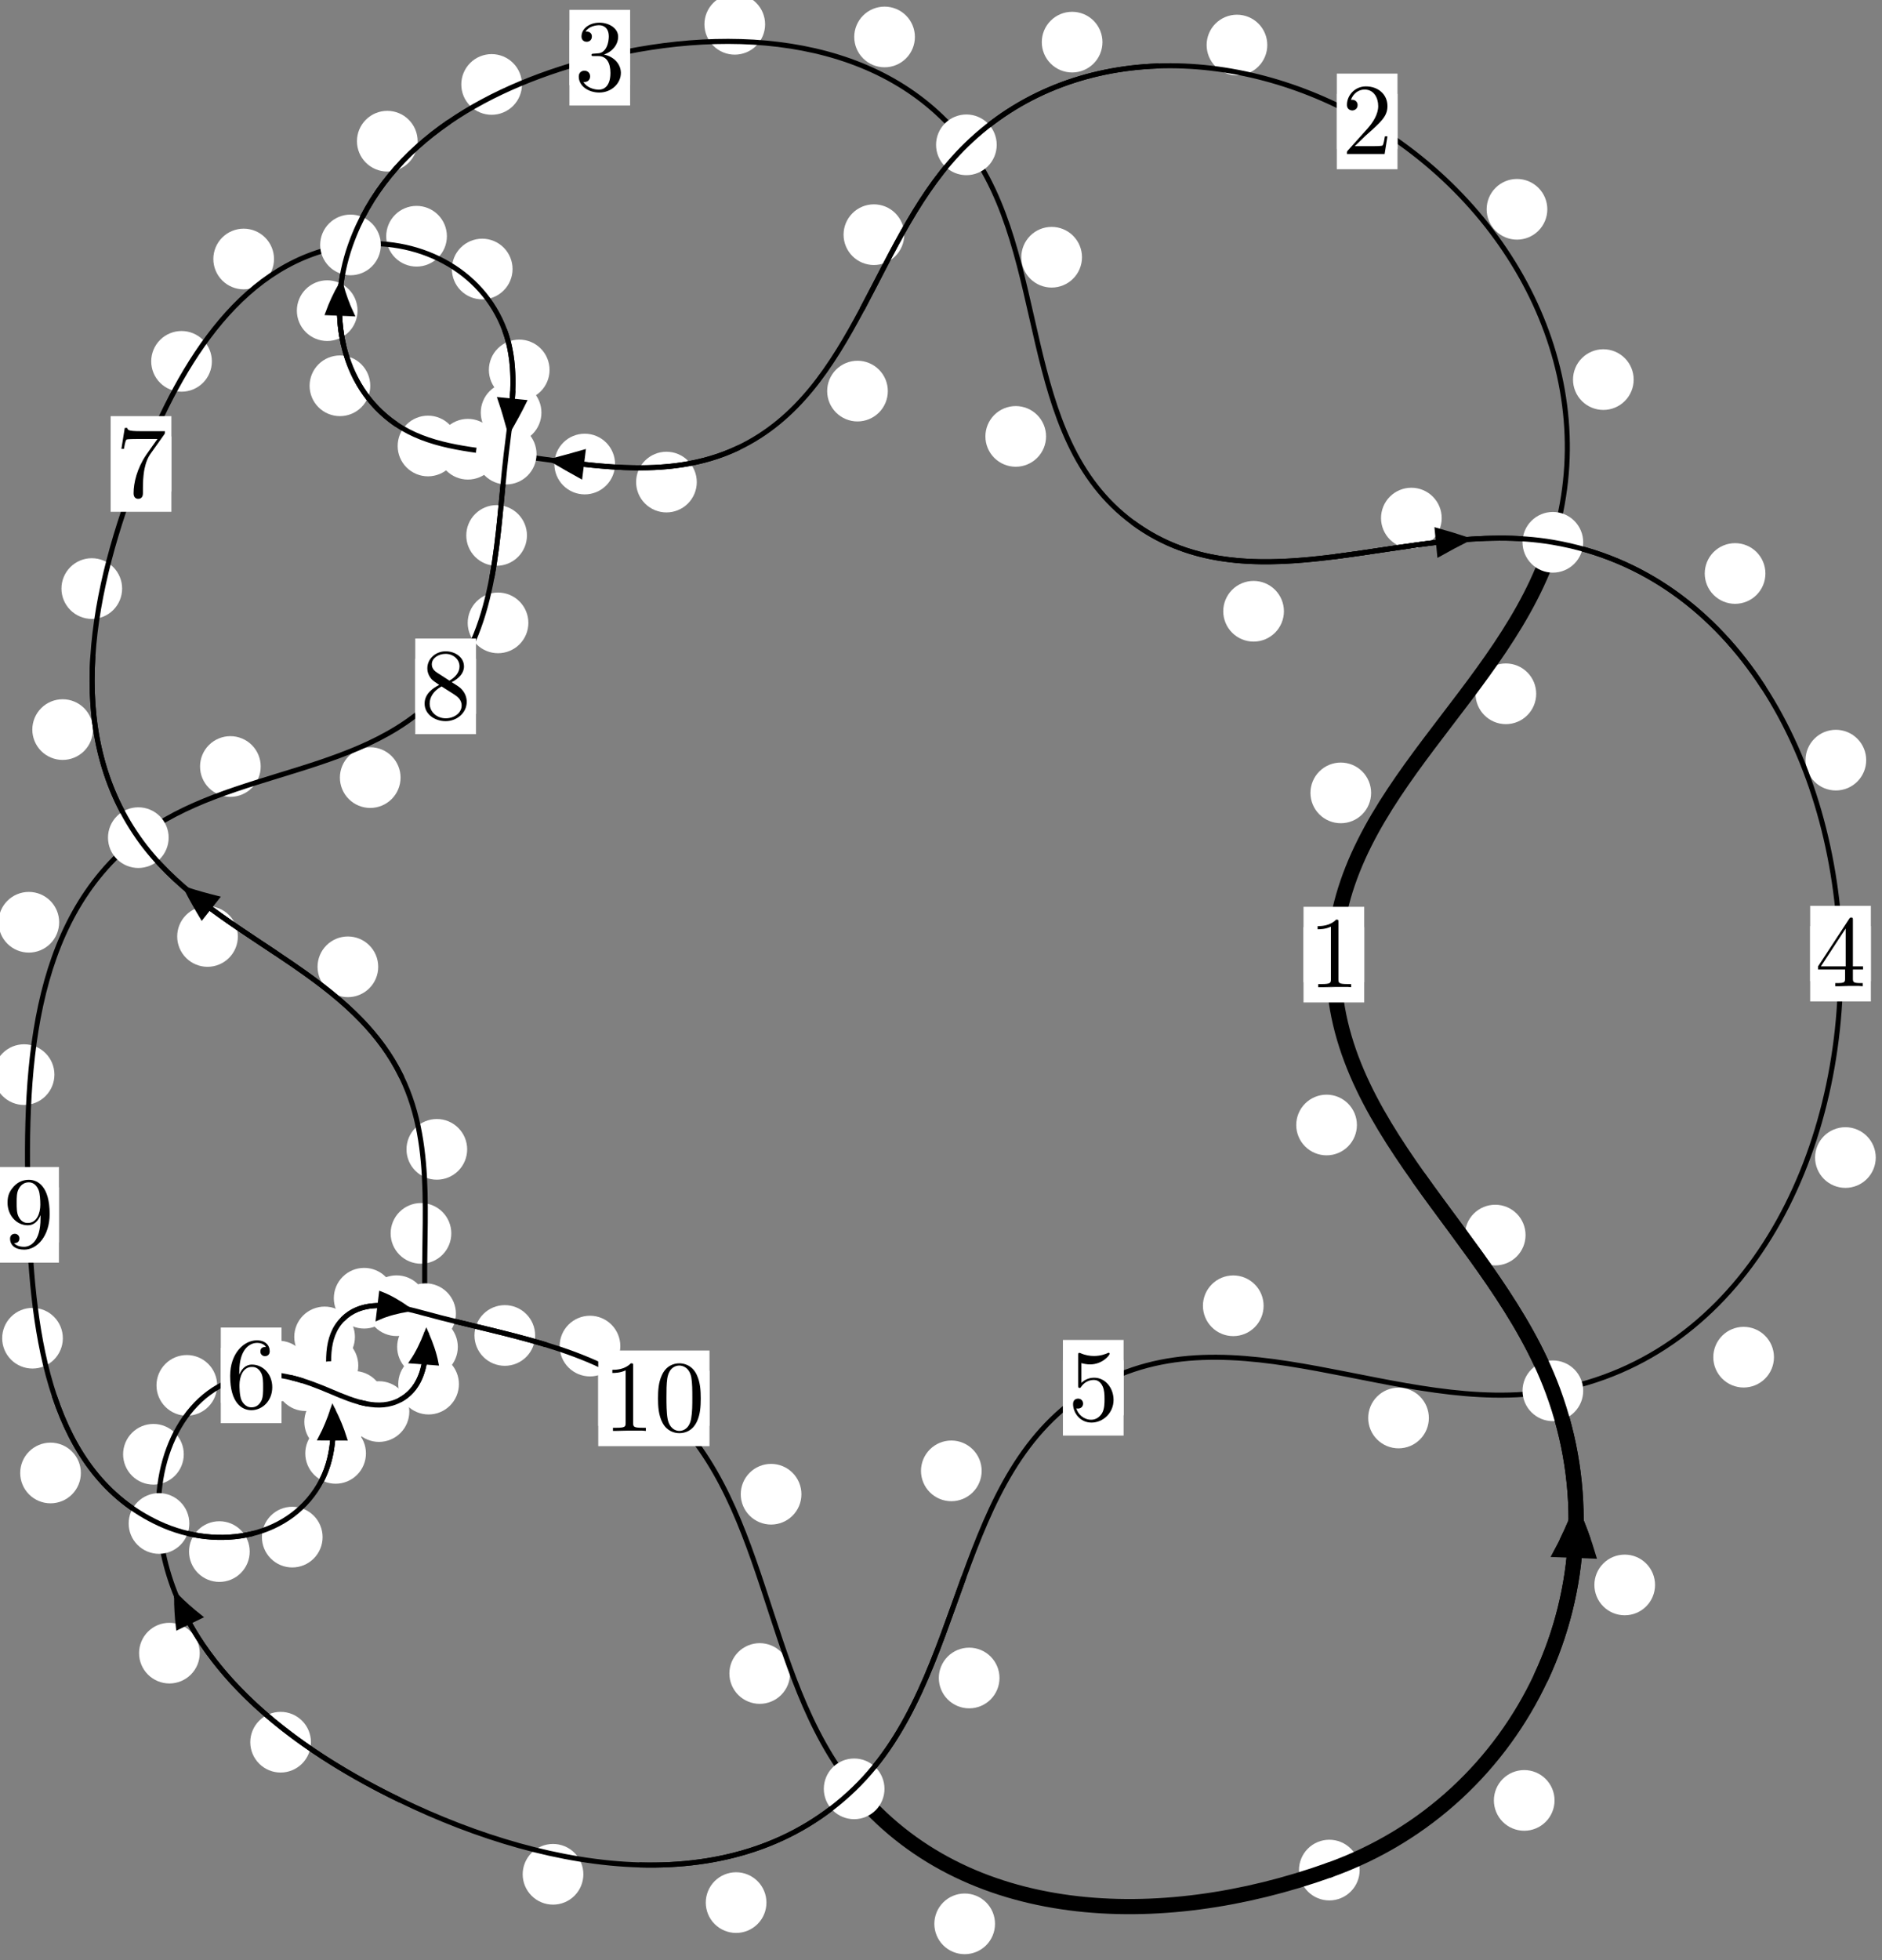 <?xml version="1.0"?>
<!-- Created by MetaPost 1.999 on 2021.07.06:0010 -->
<svg version="1.1" xmlns="http://www.w3.org/2000/svg" xmlns:xlink="http://www.w3.org/1999/xlink" width="185.429" height="193.09" viewBox="0 0 185.429 193.09">
<rect x="0" y="0" width="185.429" height="193.09" fill="#808080" stroke="none"/>
<!-- Original BoundingBox: -153.616608 -55.496094 31.812515 137.594025 -->
  <defs>
    <g transform="scale(0.01,0.01)" id="GLYPHcmr10_48">
      <path style="fill-rule: evenodd;" d="M460 -320C460 -400,455 -480,420 -554C374 -650,292 -666,250 -666C190 -666,117 -640,76 -547C44 -478,39 -400,39 -320C39 -245,43 -155,84 -79C127 2,200 22,249 22C303 22,379 1,423 -94C455 -163,460 -241,460 -320M249 -0C210 -0,151 -25,133 -121C122 -181,122 -273,122 -332C122 -396,122 -462,130 -516C149 -635,224 -644,249 -644C282 -644,348 -626,367 -527C377 -471,377 -395,377 -332C377 -257,377 -189,366 -125C351 -30,294 -0,249 -0"></path>
    </g>
    <g transform="scale(0.01,0.01)" id="GLYPHcmr10_49">
      <path style="fill-rule: evenodd;" d="M294 -640C294 -664,294 -666,271 -666C209 -602,121 -602,89 -602L89 -571C109 -571,168 -571,220 -597L220 -79C220 -43,217 -31,127 -31L95 -31L95 -0L257 -0L130 -3L217 -3L257 -3L297 -3L384 -3L419 -0L419 -31L387 -31C297 -31,294 -42,294 -79"></path>
    </g>
    <g transform="scale(0.01,0.01)" id="GLYPHcmr10_50">
      <path style="fill-rule: evenodd;" d="M127 -77L233 -180C389 -318,449 -372,449 -472C449 -586,359 -666,237 -666C124 -666,50 -574,50 -485C50 -429,100 -429,103 -429C120 -429,155 -441,155 -482C155 -508,137 -534,102 -534C94 -534,92 -534,89 -533C112 -598,166 -635,224 -635C315 -635,358 -554,358 -472C358 -392,308 -313,253 -251L61 -37C50 -26,50 -24,50 -0L421 -0L449 -174L424 -174C419 -144,412 -100,402 -85C395 -77,329 -77,307 -77"></path>
    </g>
    <g transform="scale(0.01,0.01)" id="GLYPHcmr10_51">
      <path style="fill-rule: evenodd;" d="M290 -352C372 -379,430 -449,430 -528C430 -610,342 -666,246 -666C145 -666,69 -606,69 -530C69 -497,91 -478,120 -478C151 -478,171 -500,171 -529C171 -579,124 -579,109 -579C140 -628,206 -641,242 -641C283 -641,338 -619,338 -529C338 -517,336 -459,310 -415C280 -367,246 -364,221 -363C213 -362,189 -360,182 -360C174 -359,167 -358,167 -348C167 -337,174 -337,191 -337L235 -337C317 -337,354 -269,354 -171C354 -35,285 -6,241 -6C198 -6,123 -23,88 -82C123 -77,154 -99,154 -137C154 -173,127 -193,98 -193C74 -193,42 -179,42 -135C42 -44,135 22,244 22C366 22,457 -69,457 -171C457 -253,394 -331,290 -352"></path>
    </g>
    <g transform="scale(0.01,0.01)" id="GLYPHcmr10_52">
      <path style="fill-rule: evenodd;" d="M294 -165L294 -78C294 -42,292 -31,218 -31L197 -31L197 -0L332 -0L238 -3L290 -3L332 -3L374 -3L427 -3L468 -0L468 -31L447 -31C373 -31,371 -42,371 -78L371 -165L471 -165L471 -196L371 -196L371 -651C371 -671,371 -677,355 -677C346 -677,343 -677,335 -665L28 -196L28 -165M300 -196L56 -196L300 -569"></path>
    </g>
    <g transform="scale(0.01,0.01)" id="GLYPHcmr10_53">
      <path style="fill-rule: evenodd;" d="M449 -201C449 -320,367 -420,259 -420C211 -420,168 -404,132 -369L132 -564C152 -558,185 -551,217 -551C340 -551,410 -642,410 -655C410 -661,407 -666,400 -666C399 -666,397 -666,392 -663C372 -654,323 -634,256 -634C216 -634,170 -641,123 -662C115 -665,113 -665,111 -665C101 -665,101 -657,101 -641L101 -345C101 -327,101 -319,115 -319C122 -319,124 -322,128 -328C139 -344,176 -398,257 -398C309 -398,334 -352,342 -334C358 -297,360 -258,360 -208C360 -173,360 -113,336 -71C312 -32,275 -6,229 -6C156 -6,99 -59,82 -118C85 -117,88 -116,99 -116C132 -116,149 -141,149 -165C149 -189,132 -214,99 -214C85 -214,50 -207,50 -161C50 -75,119 22,231 22C347 22,449 -74,449 -201"></path>
    </g>
    <g transform="scale(0.01,0.01)" id="GLYPHcmr10_54">
      <path style="fill-rule: evenodd;" d="M132 -328L132 -352C132 -605,256 -641,307 -641C331 -641,373 -635,395 -601C380 -601,340 -601,340 -556C340 -525,364 -510,386 -510C402 -510,432 -519,432 -558C432 -618,388 -666,305 -666C177 -666,42 -537,42 -316C42 -49,158 22,251 22C362 22,457 -72,457 -204C457 -331,368 -427,257 -427C189 -427,152 -376,132 -328M251 -6C188 -6,158 -66,152 -81C134 -128,134 -208,134 -226C134 -304,166 -404,256 -404C272 -404,318 -404,349 -342C367 -305,367 -254,367 -205C367 -157,367 -107,350 -71C320 -11,274 -6,251 -6"></path>
    </g>
    <g transform="scale(0.01,0.01)" id="GLYPHcmr10_55">
      <path style="fill-rule: evenodd;" d="M476 -609C485 -621,485 -623,485 -644L242 -644C120 -644,118 -657,114 -676L89 -676L56 -470L81 -470C84 -486,93 -549,106 -561C113 -567,191 -567,204 -567L411 -567C400 -551,321 -442,299 -409C209 -274,176 -135,176 -33C176 -23,176 22,222 22C268 22,268 -23,268 -33L268 -84C268 -139,271 -194,279 -248C283 -271,297 -357,341 -419"></path>
    </g>
    <g transform="scale(0.01,0.01)" id="GLYPHcmr10_56">
      <path style="fill-rule: evenodd;" d="M163 -457C117 -487,113 -521,113 -538C113 -599,178 -641,249 -641C322 -641,386 -589,386 -517C386 -460,347 -412,287 -377M309 -362C381 -399,430 -451,430 -517C430 -609,341 -666,250 -666C150 -666,69 -592,69 -499C69 -481,71 -436,113 -389C124 -377,161 -352,186 -335C128 -306,42 -250,42 -151C42 -45,144 22,249 22C362 22,457 -61,457 -168C457 -204,446 -249,408 -291C389 -312,373 -322,309 -362M209 -320L332 -242C360 -223,407 -193,407 -132C407 -58,332 -6,250 -6C164 -6,92 -68,92 -151C92 -209,124 -273,209 -320"></path>
    </g>
    <g transform="scale(0.01,0.01)" id="GLYPHcmr10_57">
      <path style="fill-rule: evenodd;" d="M367 -318L367 -286C367 -52,263 -6,205 -6C188 -6,134 -8,107 -42C151 -42,159 -71,159 -88C159 -119,135 -134,113 -134C97 -134,67 -125,67 -86C67 -19,121 22,206 22C335 22,457 -114,457 -329C457 -598,342 -666,253 -666C198 -666,149 -648,106 -603C65 -558,42 -516,42 -441C42 -316,130 -218,242 -218C303 -218,344 -260,367 -318M243 -241C227 -241,181 -241,150 -304C132 -341,132 -391,132 -440C132 -494,132 -541,153 -578C180 -628,218 -641,253 -641C299 -641,332 -607,349 -562C361 -530,365 -467,365 -421C365 -338,331 -241,243 -241"></path>
    </g>
  </defs>
  <path d="M153.166 177.349C153.166 176.556,152.851 175.796,152.291 175.235C151.73 174.675,150.97 174.36,150.178 174.36C149.385 174.36,148.625 174.675,148.064 175.235C147.504 175.796,147.189 176.556,147.189 177.349C147.189 178.141,147.504 178.901,148.064 179.462C148.625 180.022,149.385 180.337,150.178 180.337C150.97 180.337,151.73 180.022,152.291 179.462C152.851 178.901,153.166 178.141,153.166 177.349Z" style="fill: rgb(100%,100%,100%);stroke: none;"></path>
  <path d="M133.963 184.211C133.963 183.418,133.648 182.658,133.087 182.098C132.527 181.537,131.767 181.222,130.974 181.222C130.181 181.222,129.421 181.537,128.861 182.098C128.3 182.658,127.985 183.418,127.985 184.211C127.985 185.004,128.3 185.764,128.861 186.324C129.421 186.885,130.181 187.2,130.974 187.2C131.767 187.2,132.527 186.885,133.087 186.324C133.648 185.764,133.963 185.004,133.963 184.211Z" style="fill: rgb(100%,100%,100%);stroke: none;"></path>
  <path d="M150.31 121.66C150.31 120.868,149.996 120.108,149.435 119.547C148.875 118.987,148.114 118.672,147.322 118.672C146.529 118.672,145.769 118.987,145.208 119.547C144.648 120.108,144.333 120.868,144.333 121.66C144.333 122.453,144.648 123.213,145.208 123.774C145.769 124.334,146.529 124.649,147.322 124.649C148.114 124.649,148.875 124.334,149.435 123.774C149.996 123.213,150.31 122.453,150.31 121.66Z" style="fill: rgb(100%,100%,100%);stroke: none;"></path>
  <path d="M163.068 156.125C163.068 155.332,162.753 154.572,162.193 154.011C161.632 153.451,160.872 153.136,160.079 153.136C159.287 153.136,158.527 153.451,157.966 154.011C157.406 154.572,157.091 155.332,157.091 156.125C157.091 156.917,157.406 157.677,157.966 158.238C158.527 158.798,159.287 159.113,160.079 159.113C160.872 159.113,161.632 158.798,162.193 158.238C162.753 157.677,163.068 156.917,163.068 156.125Z" style="fill: rgb(100%,100%,100%);stroke: none;"></path>
  <path d="M135.093 78.104C135.093 77.311,134.778 76.551,134.218 75.99C133.657 75.43,132.897 75.115,132.104 75.115C131.312 75.115,130.552 75.43,129.991 75.99C129.431 76.551,129.116 77.311,129.116 78.104C129.116 78.896,129.431 79.657,129.991 80.217C130.552 80.778,131.312 81.092,132.104 81.092C132.897 81.092,133.657 80.778,134.218 80.217C134.778 79.657,135.093 78.896,135.093 78.104Z" style="fill: rgb(100%,100%,100%);stroke: none;"></path>
  <path d="M133.693 110.818C133.693 110.025,133.378 109.265,132.817 108.704C132.257 108.144,131.496 107.829,130.704 107.829C129.911 107.829,129.151 108.144,128.59 108.704C128.03 109.265,127.715 110.025,127.715 110.818C127.715 111.61,128.03 112.371,128.59 112.931C129.151 113.492,129.911 113.806,130.704 113.806C131.496 113.806,132.257 113.492,132.817 112.931C133.378 112.371,133.693 111.61,133.693 110.818Z" style="fill: rgb(100%,100%,100%);stroke: none;"></path>
  <path d="M160.962 37.392C160.962 36.599,160.648 35.839,160.087 35.279C159.527 34.718,158.766 34.403,157.974 34.403C157.181 34.403,156.421 34.718,155.86 35.279C155.3 35.839,154.985 36.599,154.985 37.392C154.985 38.185,155.3 38.945,155.86 39.505C156.421 40.066,157.181 40.381,157.974 40.381C158.766 40.381,159.527 40.066,160.087 39.505C160.648 38.945,160.962 38.185,160.962 37.392Z" style="fill: rgb(100%,100%,100%);stroke: none;"></path>
  <path d="M151.358 68.342C151.358 67.549,151.043 66.789,150.482 66.229C149.922 65.668,149.162 65.353,148.369 65.353C147.576 65.353,146.816 65.668,146.256 66.229C145.695 66.789,145.38 67.549,145.38 68.342C145.38 69.135,145.695 69.895,146.256 70.455C146.816 71.016,147.576 71.331,148.369 71.331C149.162 71.331,149.922 71.016,150.482 70.455C151.043 69.895,151.358 69.135,151.358 68.342Z" style="fill: rgb(100%,100%,100%);stroke: none;"></path>
  <path d="M124.863 4.436C124.863 3.644,124.549 2.883,123.988 2.323C123.428 1.763,122.667 1.448,121.875 1.448C121.082 1.448,120.322 1.763,119.761 2.323C119.201 2.883,118.886 3.644,118.886 4.436C118.886 5.229,119.201 5.989,119.761 6.55C120.322 7.11,121.082 7.425,121.875 7.425C122.667 7.425,123.428 7.11,123.988 6.55C124.549 5.989,124.863 5.229,124.863 4.436Z" style="fill: rgb(100%,100%,100%);stroke: none;"></path>
  <path d="M152.454 20.617C152.454 19.824,152.139 19.064,151.578 18.504C151.018 17.943,150.258 17.628,149.465 17.628C148.672 17.628,147.912 17.943,147.352 18.504C146.791 19.064,146.476 19.824,146.476 20.617C146.476 21.41,146.791 22.17,147.352 22.73C147.912 23.291,148.672 23.606,149.465 23.606C150.258 23.606,151.018 23.291,151.578 22.73C152.139 22.17,152.454 21.41,152.454 20.617Z" style="fill: rgb(100%,100%,100%);stroke: none;"></path>
  <path d="M89.092 23.117C89.092 22.324,88.777 21.564,88.216 21.004C87.656 20.443,86.896 20.128,86.103 20.128C85.31 20.128,84.55 20.443,83.99 21.004C83.429 21.564,83.114 22.324,83.114 23.117C83.114 23.91,83.429 24.67,83.99 25.23C84.55 25.791,85.31 26.106,86.103 26.106C86.896 26.106,87.656 25.791,88.216 25.23C88.777 24.67,89.092 23.91,89.092 23.117Z" style="fill: rgb(100%,100%,100%);stroke: none;"></path>
  <path d="M108.622 4.151C108.622 3.358,108.307 2.598,107.747 2.037C107.186 1.477,106.426 1.162,105.633 1.162C104.841 1.162,104.081 1.477,103.52 2.037C102.96 2.598,102.645 3.358,102.645 4.151C102.645 4.943,102.96 5.704,103.52 6.264C104.081 6.824,104.841 7.139,105.633 7.139C106.426 7.139,107.186 6.824,107.747 6.264C108.307 5.704,108.622 4.943,108.622 4.151Z" style="fill: rgb(100%,100%,100%);stroke: none;"></path>
  <path d="M68.652 47.487C68.652 46.694,68.337 45.934,67.777 45.374C67.216 44.813,66.456 44.498,65.663 44.498C64.871 44.498,64.111 44.813,63.55 45.374C62.99 45.934,62.675 46.694,62.675 47.487C62.675 48.28,62.99 49.04,63.55 49.6C64.111 50.161,64.871 50.476,65.663 50.476C66.456 50.476,67.216 50.161,67.777 49.6C68.337 49.04,68.652 48.28,68.652 47.487Z" style="fill: rgb(100%,100%,100%);stroke: none;"></path>
  <path d="M87.476 38.525C87.476 37.733,87.161 36.972,86.601 36.412C86.04 35.851,85.28 35.536,84.487 35.536C83.695 35.536,82.935 35.851,82.374 36.412C81.814 36.972,81.499 37.733,81.499 38.525C81.499 39.318,81.814 40.078,82.374 40.639C82.935 41.199,83.695 41.514,84.487 41.514C85.28 41.514,86.04 41.199,86.601 40.639C87.161 40.078,87.476 39.318,87.476 38.525Z" style="fill: rgb(100%,100%,100%);stroke: none;"></path>
  <path d="M49.087 44.251C49.087 43.458,48.772 42.698,48.212 42.138C47.651 41.577,46.891 41.262,46.098 41.262C45.306 41.262,44.546 41.577,43.985 42.138C43.425 42.698,43.11 43.458,43.11 44.251C43.11 45.044,43.425 45.804,43.985 46.364C44.546 46.925,45.306 47.24,46.098 47.24C46.891 47.24,47.651 46.925,48.212 46.364C48.772 45.804,49.087 45.044,49.087 44.251Z" style="fill: rgb(100%,100%,100%);stroke: none;"></path>
  <path d="M60.599 45.711C60.599 44.918,60.284 44.158,59.724 43.598C59.163 43.037,58.403 42.722,57.61 42.722C56.818 42.722,56.058 43.037,55.497 43.598C54.937 44.158,54.622 44.918,54.622 45.711C54.622 46.504,54.937 47.264,55.497 47.824C56.058 48.385,56.818 48.7,57.61 48.7C58.403 48.7,59.163 48.385,59.724 47.824C60.284 47.264,60.599 46.504,60.599 45.711Z" style="fill: rgb(100%,100%,100%);stroke: none;"></path>
  <path d="M36.481 38.003C36.481 37.21,36.166 36.45,35.606 35.889C35.046 35.329,34.285 35.014,33.493 35.014C32.7 35.014,31.94 35.329,31.379 35.889C30.819 36.45,30.504 37.21,30.504 38.003C30.504 38.795,30.819 39.555,31.379 40.116C31.94 40.676,32.7 40.991,33.493 40.991C34.285 40.991,35.046 40.676,35.606 40.116C36.166 39.555,36.481 38.795,36.481 38.003Z" style="fill: rgb(100%,100%,100%);stroke: none;"></path>
  <path d="M45.158 43.932C45.158 43.14,44.843 42.379,44.283 41.819C43.722 41.258,42.962 40.944,42.169 40.944C41.377 40.944,40.616 41.258,40.056 41.819C39.495 42.379,39.181 43.14,39.181 43.932C39.181 44.725,39.495 45.485,40.056 46.046C40.616 46.606,41.377 46.921,42.169 46.921C42.962 46.921,43.722 46.606,44.283 46.046C44.843 45.485,45.158 44.725,45.158 43.932Z" style="fill: rgb(100%,100%,100%);stroke: none;"></path>
  <path d="M41.148 13.908C41.148 13.115,40.833 12.355,40.272 11.795C39.712 11.234,38.952 10.919,38.159 10.919C37.366 10.919,36.606 11.234,36.046 11.795C35.485 12.355,35.17 13.115,35.17 13.908C35.17 14.701,35.485 15.461,36.046 16.021C36.606 16.582,37.366 16.897,38.159 16.897C38.952 16.897,39.712 16.582,40.272 16.021C40.833 15.461,41.148 14.701,41.148 13.908Z" style="fill: rgb(100%,100%,100%);stroke: none;"></path>
  <path d="M35.227 30.6C35.227 29.808,34.912 29.047,34.351 28.487C33.791 27.926,33.03 27.611,32.238 27.611C31.445 27.611,30.685 27.926,30.124 28.487C29.564 29.047,29.249 29.808,29.249 30.6C29.249 31.393,29.564 32.153,30.124 32.714C30.685 33.274,31.445 33.589,32.238 33.589C33.03 33.589,33.791 33.274,34.351 32.714C34.912 32.153,35.227 31.393,35.227 30.6Z" style="fill: rgb(100%,100%,100%);stroke: none;"></path>
  <path d="M75.384 2.395C75.384 1.602,75.069 0.842,74.508 0.281C73.948 -0.279,73.188 -0.594,72.395 -0.594C71.602 -0.594,70.842 -0.279,70.282 0.281C69.721 0.842,69.406 1.602,69.406 2.395C69.406 3.187,69.721 3.948,70.282 4.508C70.842 5.069,71.602 5.383,72.395 5.383C73.188 5.383,73.948 5.069,74.508 4.508C75.069 3.948,75.384 3.187,75.384 2.395Z" style="fill: rgb(100%,100%,100%);stroke: none;"></path>
  <path d="M51.428 8.319C51.428 7.526,51.113 6.766,50.552 6.205C49.992 5.645,49.232 5.33,48.439 5.33C47.646 5.33,46.886 5.645,46.326 6.205C45.765 6.766,45.45 7.526,45.45 8.319C45.45 9.111,45.765 9.872,46.326 10.432C46.886 10.992,47.646 11.307,48.439 11.307C49.232 11.307,49.992 10.992,50.552 10.432C51.113 9.872,51.428 9.111,51.428 8.319Z" style="fill: rgb(100%,100%,100%);stroke: none;"></path>
  <path d="M106.606 25.339C106.606 24.546,106.291 23.786,105.73 23.225C105.17 22.665,104.409 22.35,103.617 22.35C102.824 22.35,102.064 22.665,101.503 23.225C100.943 23.786,100.628 24.546,100.628 25.339C100.628 26.131,100.943 26.891,101.503 27.452C102.064 28.012,102.824 28.327,103.617 28.327C104.409 28.327,105.17 28.012,105.73 27.452C106.291 26.891,106.606 26.131,106.606 25.339Z" style="fill: rgb(100%,100%,100%);stroke: none;"></path>
  <path d="M90.143 3.641C90.143 2.848,89.828 2.088,89.268 1.527C88.707 0.967,87.947 0.652,87.154 0.652C86.362 0.652,85.602 0.967,85.041 1.527C84.481 2.088,84.166 2.848,84.166 3.641C84.166 4.433,84.481 5.193,85.041 5.754C85.602 6.314,86.362 6.629,87.154 6.629C87.947 6.629,88.707 6.314,89.268 5.754C89.828 5.193,90.143 4.433,90.143 3.641Z" style="fill: rgb(100%,100%,100%);stroke: none;"></path>
  <path d="M126.502 60.212C126.502 59.419,126.187 58.659,125.626 58.099C125.066 57.538,124.306 57.223,123.513 57.223C122.72 57.223,121.96 57.538,121.4 58.099C120.839 58.659,120.524 59.419,120.524 60.212C120.524 61.005,120.839 61.765,121.4 62.325C121.96 62.886,122.72 63.201,123.513 63.201C124.306 63.201,125.066 62.886,125.626 62.325C126.187 61.765,126.502 61.005,126.502 60.212Z" style="fill: rgb(100%,100%,100%);stroke: none;"></path>
  <path d="M103.066 42.989C103.066 42.196,102.751 41.436,102.191 40.875C101.63 40.315,100.87 40,100.077 40C99.285 40,98.524 40.315,97.964 40.875C97.404 41.436,97.089 42.196,97.089 42.989C97.089 43.781,97.404 44.541,97.964 45.102C98.524 45.662,99.285 45.977,100.077 45.977C100.87 45.977,101.63 45.662,102.191 45.102C102.751 44.541,103.066 43.781,103.066 42.989Z" style="fill: rgb(100%,100%,100%);stroke: none;"></path>
  <path d="M173.942 56.492C173.942 55.699,173.627 54.939,173.066 54.378C172.506 53.818,171.745 53.503,170.953 53.503C170.16 53.503,169.4 53.818,168.839 54.378C168.279 54.939,167.964 55.699,167.964 56.492C167.964 57.284,168.279 58.044,168.839 58.605C169.4 59.165,170.16 59.48,170.953 59.48C171.745 59.48,172.506 59.165,173.066 58.605C173.627 58.044,173.942 57.284,173.942 56.492Z" style="fill: rgb(100%,100%,100%);stroke: none;"></path>
  <path d="M142.047 51.033C142.047 50.24,141.732 49.48,141.171 48.919C140.611 48.359,139.85 48.044,139.058 48.044C138.265 48.044,137.505 48.359,136.944 48.919C136.384 49.48,136.069 50.24,136.069 51.033C136.069 51.825,136.384 52.586,136.944 53.146C137.505 53.707,138.265 54.021,139.058 54.021C139.85 54.021,140.611 53.707,141.171 53.146C141.732 52.586,142.047 51.825,142.047 51.033Z" style="fill: rgb(100%,100%,100%);stroke: none;"></path>
  <path d="M184.813 114.024C184.813 113.231,184.498 112.471,183.937 111.91C183.377 111.35,182.616 111.035,181.824 111.035C181.031 111.035,180.271 111.35,179.71 111.91C179.15 112.471,178.835 113.231,178.835 114.024C178.835 114.816,179.15 115.576,179.71 116.137C180.271 116.697,181.031 117.012,181.824 117.012C182.616 117.012,183.377 116.697,183.937 116.137C184.498 115.576,184.813 114.816,184.813 114.024Z" style="fill: rgb(100%,100%,100%);stroke: none;"></path>
  <path d="M183.872 74.876C183.872 74.084,183.557 73.324,182.997 72.763C182.436 72.203,181.676 71.888,180.884 71.888C180.091 71.888,179.331 72.203,178.77 72.763C178.21 73.324,177.895 74.084,177.895 74.876C177.895 75.669,178.21 76.429,178.77 76.99C179.331 77.55,180.091 77.865,180.884 77.865C181.676 77.865,182.436 77.55,182.997 76.99C183.557 76.429,183.872 75.669,183.872 74.876Z" style="fill: rgb(100%,100%,100%);stroke: none;"></path>
  <path d="M140.783 139.679C140.783 138.886,140.468 138.126,139.907 137.566C139.347 137.005,138.587 136.69,137.794 136.69C137.001 136.69,136.241 137.005,135.681 137.566C135.12 138.126,134.805 138.886,134.805 139.679C134.805 140.472,135.12 141.232,135.681 141.792C136.241 142.353,137.001 142.668,137.794 142.668C138.587 142.668,139.347 142.353,139.907 141.792C140.468 141.232,140.783 140.472,140.783 139.679Z" style="fill: rgb(100%,100%,100%);stroke: none;"></path>
  <path d="M174.785 133.689C174.785 132.896,174.47 132.136,173.909 131.575C173.349 131.015,172.589 130.7,171.796 130.7C171.003 130.7,170.243 131.015,169.683 131.575C169.122 132.136,168.807 132.896,168.807 133.689C168.807 134.481,169.122 135.242,169.683 135.802C170.243 136.362,171.003 136.677,171.796 136.677C172.589 136.677,173.349 136.362,173.909 135.802C174.47 135.242,174.785 134.481,174.785 133.689Z" style="fill: rgb(100%,100%,100%);stroke: none;"></path>
  <path d="M96.721 144.887C96.721 144.094,96.406 143.334,95.845 142.774C95.285 142.213,94.525 141.898,93.732 141.898C92.939 141.898,92.179 142.213,91.619 142.774C91.058 143.334,90.743 144.094,90.743 144.887C90.743 145.68,91.058 146.44,91.619 147C92.179 147.561,92.939 147.876,93.732 147.876C94.525 147.876,95.285 147.561,95.845 147C96.406 146.44,96.721 145.68,96.721 144.887Z" style="fill: rgb(100%,100%,100%);stroke: none;"></path>
  <path d="M124.5 128.625C124.5 127.832,124.185 127.072,123.624 126.512C123.064 125.951,122.304 125.636,121.511 125.636C120.718 125.636,119.958 125.951,119.398 126.512C118.837 127.072,118.522 127.832,118.522 128.625C118.522 129.418,118.837 130.178,119.398 130.738C119.958 131.299,120.718 131.614,121.511 131.614C122.304 131.614,123.064 131.299,123.624 130.738C124.185 130.178,124.5 129.418,124.5 128.625Z" style="fill: rgb(100%,100%,100%);stroke: none;"></path>
  <path d="M75.516 187.414C75.516 186.622,75.201 185.862,74.64 185.301C74.08 184.741,73.319 184.426,72.527 184.426C71.734 184.426,70.974 184.741,70.413 185.301C69.853 185.862,69.538 186.622,69.538 187.414C69.538 188.207,69.853 188.967,70.413 189.528C70.974 190.088,71.734 190.403,72.527 190.403C73.319 190.403,74.08 190.088,74.64 189.528C75.201 188.967,75.516 188.207,75.516 187.414Z" style="fill: rgb(100%,100%,100%);stroke: none;"></path>
  <path d="M98.478 165.29C98.478 164.498,98.163 163.738,97.603 163.177C97.042 162.617,96.282 162.302,95.49 162.302C94.697 162.302,93.937 162.617,93.376 163.177C92.816 163.738,92.501 164.498,92.501 165.29C92.501 166.083,92.816 166.843,93.376 167.404C93.937 167.964,94.697 168.279,95.49 168.279C96.282 168.279,97.042 167.964,97.603 167.404C98.163 166.843,98.478 166.083,98.478 165.29Z" style="fill: rgb(100%,100%,100%);stroke: none;"></path>
  <path d="M30.637 171.614C30.637 170.821,30.322 170.061,29.761 169.501C29.201 168.94,28.441 168.625,27.648 168.625C26.855 168.625,26.095 168.94,25.535 169.501C24.974 170.061,24.659 170.821,24.659 171.614C24.659 172.407,24.974 173.167,25.535 173.727C26.095 174.288,26.855 174.603,27.648 174.603C28.441 174.603,29.201 174.288,29.761 173.727C30.322 173.167,30.637 172.407,30.637 171.614Z" style="fill: rgb(100%,100%,100%);stroke: none;"></path>
  <path d="M57.477 184.626C57.477 183.833,57.162 183.073,56.602 182.513C56.041 181.952,55.281 181.637,54.488 181.637C53.696 181.637,52.935 181.952,52.375 182.513C51.814 183.073,51.499 183.833,51.499 184.626C51.499 185.419,51.814 186.179,52.375 186.739C52.935 187.3,53.696 187.615,54.488 187.615C55.281 187.615,56.041 187.3,56.602 186.739C57.162 186.179,57.477 185.419,57.477 184.626Z" style="fill: rgb(100%,100%,100%);stroke: none;"></path>
  <path d="M18.107 143.253C18.107 142.461,17.792 141.7,17.231 141.14C16.671 140.579,15.911 140.265,15.118 140.265C14.325 140.265,13.565 140.579,13.005 141.14C12.444 141.7,12.129 142.461,12.129 143.253C12.129 144.046,12.444 144.806,13.005 145.367C13.565 145.927,14.325 146.242,15.118 146.242C15.911 146.242,16.671 145.927,17.231 145.367C17.792 144.806,18.107 144.046,18.107 143.253Z" style="fill: rgb(100%,100%,100%);stroke: none;"></path>
  <path d="M19.68 162.841C19.68 162.048,19.365 161.288,18.804 160.727C18.244 160.167,17.484 159.852,16.691 159.852C15.898 159.852,15.138 160.167,14.578 160.727C14.017 161.288,13.702 162.048,13.702 162.841C13.702 163.633,14.017 164.394,14.578 164.954C15.138 165.514,15.898 165.829,16.691 165.829C17.484 165.829,18.244 165.514,18.804 164.954C19.365 164.394,19.68 163.633,19.68 162.841Z" style="fill: rgb(100%,100%,100%);stroke: none;"></path>
  <path d="M30.438 135.058C30.438 134.265,30.123 133.505,29.563 132.944C29.002 132.384,28.242 132.069,27.449 132.069C26.657 132.069,25.897 132.384,25.336 132.944C24.776 133.505,24.461 134.265,24.461 135.058C24.461 135.85,24.776 136.61,25.336 137.171C25.897 137.731,26.657 138.046,27.449 138.046C28.242 138.046,29.002 137.731,29.563 137.171C30.123 136.61,30.438 135.85,30.438 135.058Z" style="fill: rgb(100%,100%,100%);stroke: none;"></path>
  <path d="M21.395 136.465C21.395 135.673,21.08 134.913,20.52 134.352C19.96 133.792,19.199 133.477,18.407 133.477C17.614 133.477,16.854 133.792,16.293 134.352C15.733 134.913,15.418 135.673,15.418 136.465C15.418 137.258,15.733 138.018,16.293 138.579C16.854 139.139,17.614 139.454,18.407 139.454C19.199 139.454,19.96 139.139,20.52 138.579C21.08 138.018,21.395 137.258,21.395 136.465Z" style="fill: rgb(100%,100%,100%);stroke: none;"></path>
  <path d="M37.857 138.038C37.857 137.246,37.542 136.486,36.981 135.925C36.421 135.365,35.661 135.05,34.868 135.05C34.075 135.05,33.315 135.365,32.755 135.925C32.194 136.486,31.879 137.246,31.879 138.038C31.879 138.831,32.194 139.591,32.755 140.152C33.315 140.712,34.075 141.027,34.868 141.027C35.661 141.027,36.421 140.712,36.981 140.152C37.542 139.591,37.857 138.831,37.857 138.038Z" style="fill: rgb(100%,100%,100%);stroke: none;"></path>
  <path d="M33.094 136.003C33.094 135.21,32.779 134.45,32.219 133.89C31.658 133.329,30.898 133.014,30.105 133.014C29.313 133.014,28.552 133.329,27.992 133.89C27.431 134.45,27.117 135.21,27.117 136.003C27.117 136.796,27.431 137.556,27.992 138.116C28.552 138.677,29.313 138.992,30.105 138.992C30.898 138.992,31.658 138.677,32.219 138.116C32.779 137.556,33.094 136.796,33.094 136.003Z" style="fill: rgb(100%,100%,100%);stroke: none;"></path>
  <path d="M45.216 136.342C45.216 135.549,44.901 134.789,44.341 134.229C43.78 133.668,43.02 133.353,42.227 133.353C41.435 133.353,40.674 133.668,40.114 134.229C39.553 134.789,39.238 135.549,39.238 136.342C39.238 137.135,39.553 137.895,40.114 138.455C40.674 139.016,41.435 139.331,42.227 139.331C43.02 139.331,43.78 139.016,44.341 138.455C44.901 137.895,45.216 137.135,45.216 136.342Z" style="fill: rgb(100%,100%,100%);stroke: none;"></path>
  <path d="M40.329 139.045C40.329 138.252,40.014 137.492,39.453 136.931C38.893 136.371,38.132 136.056,37.34 136.056C36.547 136.056,35.787 136.371,35.226 136.931C34.666 137.492,34.351 138.252,34.351 139.045C34.351 139.837,34.666 140.597,35.226 141.158C35.787 141.718,36.547 142.033,37.34 142.033C38.132 142.033,38.893 141.718,39.453 141.158C40.014 140.597,40.329 139.837,40.329 139.045Z" style="fill: rgb(100%,100%,100%);stroke: none;"></path>
  <path d="M44.466 121.493C44.466 120.7,44.151 119.94,43.591 119.38C43.03 118.819,42.27 118.504,41.477 118.504C40.685 118.504,39.925 118.819,39.364 119.38C38.804 119.94,38.489 120.7,38.489 121.493C38.489 122.286,38.804 123.046,39.364 123.606C39.925 124.167,40.685 124.482,41.477 124.482C42.27 124.482,43.03 124.167,43.591 123.606C44.151 123.046,44.466 122.286,44.466 121.493Z" style="fill: rgb(100%,100%,100%);stroke: none;"></path>
  <path d="M45.108 132.676C45.108 131.883,44.793 131.123,44.233 130.562C43.672 130.002,42.912 129.687,42.12 129.687C41.327 129.687,40.567 130.002,40.006 130.562C39.446 131.123,39.131 131.883,39.131 132.676C39.131 133.468,39.446 134.228,40.006 134.789C40.567 135.349,41.327 135.664,42.12 135.664C42.912 135.664,43.672 135.349,44.233 134.789C44.793 134.228,45.108 133.468,45.108 132.676Z" style="fill: rgb(100%,100%,100%);stroke: none;"></path>
  <path d="M37.265 95.235C37.265 94.442,36.95 93.682,36.389 93.122C35.829 92.561,35.068 92.246,34.276 92.246C33.483 92.246,32.723 92.561,32.162 93.122C31.602 93.682,31.287 94.442,31.287 95.235C31.287 96.028,31.602 96.788,32.162 97.348C32.723 97.909,33.483 98.224,34.276 98.224C35.068 98.224,35.829 97.909,36.389 97.348C36.95 96.788,37.265 96.028,37.265 95.235Z" style="fill: rgb(100%,100%,100%);stroke: none;"></path>
  <path d="M46.029 113.216C46.029 112.424,45.714 111.663,45.153 111.103C44.593 110.543,43.833 110.228,43.04 110.228C42.247 110.228,41.487 110.543,40.927 111.103C40.366 111.663,40.051 112.424,40.051 113.216C40.051 114.009,40.366 114.769,40.927 115.33C41.487 115.89,42.247 116.205,43.04 116.205C43.833 116.205,44.593 115.89,45.153 115.33C45.714 114.769,46.029 114.009,46.029 113.216Z" style="fill: rgb(100%,100%,100%);stroke: none;"></path>
  <path d="M9.161 71.868C9.161 71.075,8.847 70.315,8.286 69.754C7.726 69.194,6.965 68.879,6.173 68.879C5.38 68.879,4.62 69.194,4.059 69.754C3.499 70.315,3.184 71.075,3.184 71.868C3.184 72.66,3.499 73.42,4.059 73.981C4.62 74.541,5.38 74.856,6.173 74.856C6.965 74.856,7.726 74.541,8.286 73.981C8.847 73.42,9.161 72.66,9.161 71.868Z" style="fill: rgb(100%,100%,100%);stroke: none;"></path>
  <path d="M23.436 92.246C23.436 91.454,23.122 90.693,22.561 90.133C22.001 89.572,21.24 89.258,20.448 89.258C19.655 89.258,18.895 89.572,18.334 90.133C17.774 90.693,17.459 91.454,17.459 92.246C17.459 93.039,17.774 93.799,18.334 94.36C18.895 94.92,19.655 95.235,20.448 95.235C21.24 95.235,22.001 94.92,22.561 94.36C23.122 93.799,23.436 93.039,23.436 92.246Z" style="fill: rgb(100%,100%,100%);stroke: none;"></path>
  <path d="M20.875 35.595C20.875 34.802,20.56 34.042,20 33.482C19.439 32.921,18.679 32.606,17.887 32.606C17.094 32.606,16.334 32.921,15.773 33.482C15.213 34.042,14.898 34.802,14.898 35.595C14.898 36.388,15.213 37.148,15.773 37.708C16.334 38.269,17.094 38.584,17.887 38.584C18.679 38.584,19.439 38.269,20 37.708C20.56 37.148,20.875 36.388,20.875 35.595Z" style="fill: rgb(100%,100%,100%);stroke: none;"></path>
  <path d="M12.033 57.976C12.033 57.183,11.718 56.423,11.157 55.862C10.597 55.302,9.837 54.987,9.044 54.987C8.251 54.987,7.491 55.302,6.931 55.862C6.37 56.423,6.055 57.183,6.055 57.976C6.055 58.768,6.37 59.529,6.931 60.089C7.491 60.65,8.251 60.965,9.044 60.965C9.837 60.965,10.597 60.65,11.157 60.089C11.718 59.529,12.033 58.768,12.033 57.976Z" style="fill: rgb(100%,100%,100%);stroke: none;"></path>
  <path d="M44.031 23.27C44.031 22.477,43.716 21.717,43.155 21.156C42.595 20.596,41.835 20.281,41.042 20.281C40.249 20.281,39.489 20.596,38.929 21.156C38.368 21.717,38.053 22.477,38.053 23.27C38.053 24.062,38.368 24.823,38.929 25.383C39.489 25.944,40.249 26.259,41.042 26.259C41.835 26.259,42.595 25.944,43.155 25.383C43.716 24.823,44.031 24.062,44.031 23.27Z" style="fill: rgb(100%,100%,100%);stroke: none;"></path>
  <path d="M26.998 25.513C26.998 24.72,26.683 23.96,26.122 23.399C25.562 22.839,24.802 22.524,24.009 22.524C23.216 22.524,22.456 22.839,21.896 23.399C21.335 23.96,21.02 24.72,21.02 25.513C21.02 26.305,21.335 27.065,21.896 27.626C22.456 28.186,23.216 28.501,24.009 28.501C24.802 28.501,25.562 28.186,26.122 27.626C26.683 27.065,26.998 26.305,26.998 25.513Z" style="fill: rgb(100%,100%,100%);stroke: none;"></path>
  <path d="M54.146 36.44C54.146 35.648,53.832 34.888,53.271 34.327C52.711 33.767,51.95 33.452,51.158 33.452C50.365 33.452,49.605 33.767,49.044 34.327C48.484 34.888,48.169 35.648,48.169 36.44C48.169 37.233,48.484 37.993,49.044 38.554C49.605 39.114,50.365 39.429,51.158 39.429C51.95 39.429,52.711 39.114,53.271 38.554C53.832 37.993,54.146 37.233,54.146 36.44Z" style="fill: rgb(100%,100%,100%);stroke: none;"></path>
  <path d="M50.5 26.5C50.5 25.708,50.185 24.948,49.624 24.387C49.064 23.827,48.304 23.512,47.511 23.512C46.718 23.512,45.958 23.827,45.398 24.387C44.837 24.948,44.522 25.708,44.522 26.5C44.522 27.293,44.837 28.053,45.398 28.614C45.958 29.174,46.718 29.489,47.511 29.489C48.304 29.489,49.064 29.174,49.624 28.614C50.185 28.053,50.5 27.293,50.5 26.5Z" style="fill: rgb(100%,100%,100%);stroke: none;"></path>
  <path d="M51.919 52.744C51.919 51.951,51.604 51.191,51.043 50.631C50.483 50.07,49.723 49.755,48.93 49.755C48.137 49.755,47.377 50.07,46.817 50.631C46.256 51.191,45.941 51.951,45.941 52.744C45.941 53.537,46.256 54.297,46.817 54.857C47.377 55.418,48.137 55.733,48.93 55.733C49.723 55.733,50.483 55.418,51.043 54.857C51.604 54.297,51.919 53.537,51.919 52.744Z" style="fill: rgb(100%,100%,100%);stroke: none;"></path>
  <path d="M53.346 40.642C53.346 39.849,53.031 39.089,52.471 38.528C51.91 37.968,51.15 37.653,50.358 37.653C49.565 37.653,48.805 37.968,48.244 38.528C47.684 39.089,47.369 39.849,47.369 40.642C47.369 41.434,47.684 42.195,48.244 42.755C48.805 43.315,49.565 43.63,50.358 43.63C51.15 43.63,51.91 43.315,52.471 42.755C53.031 42.195,53.346 41.434,53.346 40.642Z" style="fill: rgb(100%,100%,100%);stroke: none;"></path>
  <path d="M39.466 76.597C39.466 75.804,39.151 75.044,38.591 74.484C38.03 73.923,37.27 73.608,36.478 73.608C35.685 73.608,34.925 73.923,34.364 74.484C33.804 75.044,33.489 75.804,33.489 76.597C33.489 77.39,33.804 78.15,34.364 78.71C34.925 79.271,35.685 79.586,36.478 79.586C37.27 79.586,38.03 79.271,38.591 78.71C39.151 78.15,39.466 77.39,39.466 76.597Z" style="fill: rgb(100%,100%,100%);stroke: none;"></path>
  <path d="M52.059 61.356C52.059 60.564,51.744 59.804,51.184 59.243C50.623 58.683,49.863 58.368,49.07 58.368C48.278 58.368,47.518 58.683,46.957 59.243C46.397 59.804,46.082 60.564,46.082 61.356C46.082 62.149,46.397 62.909,46.957 63.47C47.518 64.03,48.278 64.345,49.07 64.345C49.863 64.345,50.623 64.03,51.184 63.47C51.744 62.909,52.059 62.149,52.059 61.356Z" style="fill: rgb(100%,100%,100%);stroke: none;"></path>
  <path d="M5.829 90.846C5.829 90.053,5.514 89.293,4.954 88.733C4.393 88.172,3.633 87.857,2.84 87.857C2.048 87.857,1.287 88.172,0.727 88.733C0.166 89.293,-0.148 90.053,-0.148 90.846C-0.148 91.639,0.166 92.399,0.727 92.959C1.287 93.52,2.048 93.835,2.84 93.835C3.633 93.835,4.393 93.52,4.954 92.959C5.514 92.399,5.829 91.639,5.829 90.846Z" style="fill: rgb(100%,100%,100%);stroke: none;"></path>
  <path d="M25.687 75.504C25.687 74.711,25.372 73.951,24.812 73.391C24.251 72.83,23.491 72.515,22.698 72.515C21.906 72.515,21.145 72.83,20.585 73.391C20.025 73.951,19.71 74.711,19.71 75.504C19.71 76.297,20.025 77.057,20.585 77.617C21.145 78.178,21.906 78.493,22.698 78.493C23.491 78.493,24.251 78.178,24.812 77.617C25.372 77.057,25.687 76.297,25.687 75.504Z" style="fill: rgb(100%,100%,100%);stroke: none;"></path>
  <path d="M6.192 131.82C6.192 131.028,5.877 130.268,5.316 129.707C4.756 129.147,3.996 128.832,3.203 128.832C2.41 128.832,1.65 129.147,1.09 129.707C0.529 130.268,0.214 131.028,0.214 131.82C0.214 132.613,0.529 133.373,1.09 133.934C1.65 134.494,2.41 134.809,3.203 134.809C3.996 134.809,4.756 134.494,5.316 133.934C5.877 133.373,6.192 132.613,6.192 131.82Z" style="fill: rgb(100%,100%,100%);stroke: none;"></path>
  <path d="M5.361 105.855C5.361 105.062,5.046 104.302,4.485 103.742C3.925 103.181,3.165 102.866,2.372 102.866C1.579 102.866,0.819 103.181,0.259 103.742C-0.302 104.302,-0.617 105.062,-0.617 105.855C-0.617 106.648,-0.302 107.408,0.259 107.968C0.819 108.529,1.579 108.844,2.372 108.844C3.165 108.844,3.925 108.529,4.485 107.968C5.046 107.408,5.361 106.648,5.361 105.855Z" style="fill: rgb(100%,100%,100%);stroke: none;"></path>
  <path d="M24.603 152.838C24.603 152.045,24.288 151.285,23.727 150.725C23.167 150.164,22.407 149.849,21.614 149.849C20.821 149.849,20.061 150.164,19.501 150.725C18.94 151.285,18.625 152.045,18.625 152.838C18.625 153.631,18.94 154.391,19.501 154.951C20.061 155.512,20.821 155.827,21.614 155.827C22.407 155.827,23.167 155.512,23.727 154.951C24.288 154.391,24.603 153.631,24.603 152.838Z" style="fill: rgb(100%,100%,100%);stroke: none;"></path>
  <path d="M7.968 145.095C7.968 144.302,7.653 143.542,7.092 142.982C6.532 142.421,5.771 142.106,4.979 142.106C4.186 142.106,3.426 142.421,2.865 142.982C2.305 143.542,1.99 144.302,1.99 145.095C1.99 145.888,2.305 146.648,2.865 147.208C3.426 147.769,4.186 148.084,4.979 148.084C5.771 148.084,6.532 147.769,7.092 147.208C7.653 146.648,7.968 145.888,7.968 145.095Z" style="fill: rgb(100%,100%,100%);stroke: none;"></path>
  <path d="M36.056 143.165C36.056 142.372,35.741 141.612,35.18 141.052C34.62 140.491,33.86 140.176,33.067 140.176C32.274 140.176,31.514 140.491,30.954 141.052C30.393 141.612,30.078 142.372,30.078 143.165C30.078 143.958,30.393 144.718,30.954 145.278C31.514 145.839,32.274 146.154,33.067 146.154C33.86 146.154,34.62 145.839,35.18 145.278C35.741 144.718,36.056 143.958,36.056 143.165Z" style="fill: rgb(100%,100%,100%);stroke: none;"></path>
  <path d="M31.784 151.412C31.784 150.619,31.47 149.859,30.909 149.299C30.349 148.738,29.588 148.423,28.796 148.423C28.003 148.423,27.243 148.738,26.682 149.299C26.122 149.859,25.807 150.619,25.807 151.412C25.807 152.205,26.122 152.965,26.682 153.525C27.243 154.086,28.003 154.401,28.796 154.401C29.588 154.401,30.349 154.086,30.909 153.525C31.47 152.965,31.784 152.205,31.784 151.412Z" style="fill: rgb(100%,100%,100%);stroke: none;"></path>
  <path d="M35.3 134.508C35.3 133.715,34.985 132.955,34.425 132.394C33.864 131.834,33.104 131.519,32.311 131.519C31.519 131.519,30.759 131.834,30.198 132.394C29.638 132.955,29.323 133.715,29.323 134.508C29.323 135.3,29.638 136.061,30.198 136.621C30.759 137.181,31.519 137.496,32.311 137.496C33.104 137.496,33.864 137.181,34.425 136.621C34.985 136.061,35.3 135.3,35.3 134.508Z" style="fill: rgb(100%,100%,100%);stroke: none;"></path>
  <path d="M35.962 140.061C35.962 139.268,35.647 138.508,35.087 137.947C34.526 137.387,33.766 137.072,32.973 137.072C32.181 137.072,31.42 137.387,30.86 137.947C30.299 138.508,29.985 139.268,29.985 140.061C29.985 140.853,30.299 141.614,30.86 142.174C31.42 142.734,32.181 143.049,32.973 143.049C33.766 143.049,34.526 142.734,35.087 142.174C35.647 141.614,35.962 140.853,35.962 140.061Z" style="fill: rgb(100%,100%,100%);stroke: none;"></path>
  <path d="M38.869 127.88C38.869 127.088,38.554 126.327,37.993 125.767C37.433 125.207,36.673 124.892,35.88 124.892C35.087 124.892,34.327 125.207,33.767 125.767C33.206 126.327,32.891 127.088,32.891 127.88C32.891 128.673,33.206 129.433,33.767 129.994C34.327 130.554,35.087 130.869,35.88 130.869C36.673 130.869,37.433 130.554,37.993 129.994C38.554 129.433,38.869 128.673,38.869 127.88Z" style="fill: rgb(100%,100%,100%);stroke: none;"></path>
  <path d="M34.97 131.694C34.97 130.902,34.655 130.141,34.095 129.581C33.534 129.02,32.774 128.706,31.982 128.706C31.189 128.706,30.429 129.02,29.868 129.581C29.308 130.141,28.993 130.902,28.993 131.694C28.993 132.487,29.308 133.247,29.868 133.808C30.429 134.368,31.189 134.683,31.982 134.683C32.774 134.683,33.534 134.368,34.095 133.808C34.655 133.247,34.97 132.487,34.97 131.694Z" style="fill: rgb(100%,100%,100%);stroke: none;"></path>
  <path d="M52.726 131.55C52.726 130.757,52.411 129.997,51.851 129.437C51.29 128.876,50.53 128.561,49.738 128.561C48.945 128.561,48.185 128.876,47.624 129.437C47.064 129.997,46.749 130.757,46.749 131.55C46.749 132.343,47.064 133.103,47.624 133.663C48.185 134.224,48.945 134.539,49.738 134.539C50.53 134.539,51.29 134.224,51.851 133.663C52.411 133.103,52.726 132.343,52.726 131.55Z" style="fill: rgb(100%,100%,100%);stroke: none;"></path>
  <path d="M42.062 128.618C42.062 127.826,41.747 127.065,41.186 126.505C40.626 125.944,39.866 125.629,39.073 125.629C38.28 125.629,37.52 125.944,36.96 126.505C36.399 127.065,36.084 127.826,36.084 128.618C36.084 129.411,36.399 130.171,36.96 130.732C37.52 131.292,38.28 131.607,39.073 131.607C39.866 131.607,40.626 131.292,41.186 130.732C41.747 130.171,42.062 129.411,42.062 128.618Z" style="fill: rgb(100%,100%,100%);stroke: none;"></path>
  <path d="M78.962 147.188C78.962 146.396,78.647 145.635,78.087 145.075C77.526 144.514,76.766 144.199,75.974 144.199C75.181 144.199,74.421 144.514,73.86 145.075C73.3 145.635,72.985 146.396,72.985 147.188C72.985 147.981,73.3 148.741,73.86 149.302C74.421 149.862,75.181 150.177,75.974 150.177C76.766 150.177,77.526 149.862,78.087 149.302C78.647 148.741,78.962 147.981,78.962 147.188Z" style="fill: rgb(100%,100%,100%);stroke: none;"></path>
  <path d="M61.118 132.595C61.118 131.802,60.803 131.042,60.243 130.482C59.682 129.921,58.922 129.606,58.13 129.606C57.337 129.606,56.577 129.921,56.016 130.482C55.456 131.042,55.141 131.802,55.141 132.595C55.141 133.388,55.456 134.148,56.016 134.708C56.577 135.269,57.337 135.584,58.13 135.584C58.922 135.584,59.682 135.269,60.243 134.708C60.803 134.148,61.118 133.388,61.118 132.595Z" style="fill: rgb(100%,100%,100%);stroke: none;"></path>
  <path d="M98.037 189.507C98.037 188.715,97.722 187.955,97.161 187.394C96.601 186.834,95.841 186.519,95.048 186.519C94.255 186.519,93.495 186.834,92.935 187.394C92.374 187.955,92.059 188.715,92.059 189.507C92.059 190.3,92.374 191.06,92.935 191.621C93.495 192.181,94.255 192.496,95.048 192.496C95.841 192.496,96.601 192.181,97.161 191.621C97.722 191.06,98.037 190.3,98.037 189.507Z" style="fill: rgb(100%,100%,100%);stroke: none;"></path>
  <path d="M77.841 164.847C77.841 164.054,77.526 163.294,76.966 162.734C76.405 162.173,75.645 161.858,74.852 161.858C74.06 161.858,73.299 162.173,72.739 162.734C72.179 163.294,71.864 164.054,71.864 164.847C71.864 165.64,72.179 166.4,72.739 166.96C73.299 167.521,74.06 167.836,74.852 167.836C75.645 167.836,76.405 167.521,76.966 166.96C77.526 166.4,77.841 165.64,77.841 164.847Z" style="fill: rgb(100%,100%,100%);stroke: none;"></path>
  <path d="M130.974 184.211C150.178 177.349,160.079 156.125,153 137C147.322 121.66,130.704 110.818,131.422 94.037C132.104 78.104,148.369 68.342,153 53.419C157.974 37.392,149.465 20.617,134.702 11.959C121.875 4.436,105.633 4.151,95.217 14.267C86.103 23.117,84.487 38.525,72.729 44.123C65.663 47.487,57.61 45.711,49.875 44.73C46.098 44.251,42.169 43.932,39.016 41.778C33.493 38.003,32.238 30.6,34.534 24.127C38.159 13.908,48.439 8.319,59.094 5.684C72.395 2.395,87.154 3.641,95.217 14.267C103.617 25.339,100.077 42.989,111.653 51.496C123.513 60.212,139.058 51.033,153 53.419C170.953 56.492,180.884 74.876,181.341 93.94C181.824 114.024,171.796 133.689,153 137C137.794 139.679,121.511 128.625,107.716 136.701C93.732 144.887,95.49 165.29,84.157 176.209C72.527 187.414,54.488 184.626,39.392 177.307C27.648 171.614,16.691 162.841,15.665 150.069C15.118 143.253,18.407 136.465,24.746 135.479C27.449 135.058,30.105 136.003,32.618 137.077C34.868 138.038,37.34 139.045,39.459 137.873C42.227 136.342,42.12 132.676,41.932 129.404C41.477 121.493,43.04 113.216,39.545 106.046C34.276 95.235,20.448 92.246,13.629 82.511C6.173 71.868,9.044 57.976,13.893 45.704C17.887 35.595,24.009 25.513,34.534 24.127C41.042 23.27,47.511 26.5,49.735 32.562C51.158 36.44,50.358 40.642,49.875 44.73C48.93 52.744,49.07 61.356,43.906 67.607C36.478 76.597,22.698 75.504,13.629 82.511C2.84 90.846,2.372 105.855,2.814 119.666C3.203 131.82,4.979 145.095,15.665 150.069C21.614 152.838,28.796 151.412,31.684 145.836C33.067 143.165,32.973 140.061,32.618 137.077C32.311 134.508,31.982 131.694,33.811 129.905C35.88 127.88,39.073 128.618,41.932 129.404C49.738 131.55,58.13 132.595,64.425 137.743C75.974 147.188,74.852 164.847,84.157 176.209C95.048 189.507,114.275 190.179,130.974 184.211" style="stroke:rgb(0%,0%,0%); stroke-width: 0.498;stroke-linecap: round;stroke-linejoin: round;stroke-miterlimit: 10;fill: none;"></path>
  <path d="M130.974 184.211C150.178 177.349,160.079 156.125,153 137C147.322 121.66,130.704 110.818,131.422 94.037C132.104 78.104,148.369 68.342,153 53.419" style="stroke:rgb(0%,0%,0%); stroke-width: 1.494;stroke-linecap: round;stroke-linejoin: round;stroke-miterlimit: 10;fill: none;"></path>
  <path d="M84.157 176.209C95.048 189.507,114.275 190.179,130.974 184.211" style="stroke:rgb(0%,0%,0%); stroke-width: 1.494;stroke-linecap: round;stroke-linejoin: round;stroke-miterlimit: 10;fill: none;"></path>
  <path d="M155.989 137C155.989 136.207,155.674 135.447,155.113 134.887C154.553 134.326,153.793 134.011,153 134.011C152.207 134.011,151.447 134.326,150.887 134.887C150.326 135.447,150.011 136.207,150.011 137C150.011 137.793,150.326 138.553,150.887 139.113C151.447 139.674,152.207 139.989,153 139.989C153.793 139.989,154.553 139.674,155.113 139.113C155.674 138.553,155.989 137.793,155.989 137Z" style="fill: rgb(100%,100%,100%);stroke: none;"></path>
  <path d="M151.843 165.204C155.834 156.649,156.54 146.562,153 137C150.161 129.33,144.587 122.785,139.812 116.059" style="stroke:rgb(0%,0%,0%); stroke-width: 1.494;stroke-linecap: round;stroke-linejoin: round;stroke-miterlimit: 10;fill: none;"></path>
  <path d="M98.205 14.267C98.205 13.474,97.89 12.714,97.33 12.153C96.769 11.593,96.009 11.278,95.217 11.278C94.424 11.278,93.664 11.593,93.103 12.153C92.543 12.714,92.228 13.474,92.228 14.267C92.228 15.059,92.543 15.819,93.103 16.38C93.664 16.94,94.424 17.255,95.217 17.255C96.009 17.255,96.769 16.94,97.33 16.38C97.89 15.819,98.205 15.059,98.205 14.267Z" style="fill: rgb(100%,100%,100%);stroke: none;"></path>
  <path d="M114.055 6.498C107.09 6.751,100.425 9.209,95.217 14.267C90.66 18.692,87.977 24.756,84.965 30.415" style="stroke:rgb(0%,0%,0%); stroke-width: 0.498;stroke-linecap: round;stroke-linejoin: round;stroke-miterlimit: 10;fill: none;"></path>
  <path d="M37.523 24.127C37.523 23.334,37.208 22.574,36.647 22.013C36.087 21.453,35.327 21.138,34.534 21.138C33.741 21.138,32.981 21.453,32.421 22.013C31.86 22.574,31.545 23.334,31.545 24.127C31.545 24.919,31.86 25.68,32.421 26.24C32.981 26.8,33.741 27.115,34.534 27.115C35.327 27.115,36.087 26.8,36.647 26.24C37.208 25.68,37.523 24.919,37.523 24.127Z" style="fill: rgb(100%,100%,100%);stroke: none;"></path>
  <path d="M33.843 33.964C33.126 30.832,33.386 27.363,34.534 24.127C36.347 19.017,39.823 15.065,44.178 12.061" style="stroke:rgb(0%,0%,0%); stroke-width: 0.498;stroke-linecap: round;stroke-linejoin: round;stroke-miterlimit: 10;fill: none;"></path>
  <path d="M155.989 53.419C155.989 52.626,155.674 51.866,155.113 51.306C154.553 50.745,153.793 50.43,153 50.43C152.207 50.43,151.447 50.745,150.887 51.306C150.326 51.866,150.011 52.626,150.011 53.419C150.011 54.212,150.326 54.972,150.887 55.532C151.447 56.093,152.207 56.408,153 56.408C153.793 56.408,154.553 56.093,155.113 55.532C155.674 54.972,155.989 54.212,155.989 53.419Z" style="fill: rgb(100%,100%,100%);stroke: none;"></path>
  <path d="M131.546 54.831C138.657 53.924,146.029 52.226,153 53.419C161.976 54.955,168.947 60.32,173.731 67.683" style="stroke:rgb(0%,0%,0%); stroke-width: 0.498;stroke-linecap: round;stroke-linejoin: round;stroke-miterlimit: 10;fill: none;"></path>
  <path d="M87.146 176.209C87.146 175.416,86.831 174.656,86.27 174.096C85.71 173.535,84.95 173.22,84.157 173.22C83.364 173.22,82.604 173.535,82.044 174.096C81.483 174.656,81.168 175.416,81.168 176.209C81.168 177.002,81.483 177.762,82.044 178.322C82.604 178.883,83.364 179.198,84.157 179.198C84.95 179.198,85.71 178.883,86.27 178.322C86.831 177.762,87.146 177.002,87.146 176.209Z" style="fill: rgb(100%,100%,100%);stroke: none;"></path>
  <path d="M94.942 155.43C92.217 162.919,89.823 170.75,84.157 176.209C78.342 181.812,70.925 183.916,63.074 183.705" style="stroke:rgb(0%,0%,0%); stroke-width: 0.498;stroke-linecap: round;stroke-linejoin: round;stroke-miterlimit: 10;fill: none;"></path>
  <path d="M35.606 137.077C35.606 136.284,35.291 135.524,34.731 134.963C34.17 134.403,33.41 134.088,32.618 134.088C31.825 134.088,31.065 134.403,30.504 134.963C29.944 135.524,29.629 136.284,29.629 137.077C29.629 137.869,29.944 138.63,30.504 139.19C31.065 139.751,31.825 140.065,32.618 140.065C33.41 140.065,34.17 139.751,34.731 139.19C35.291 138.63,35.606 137.869,35.606 137.077Z" style="fill: rgb(100%,100%,100%);stroke: none;"></path>
  <path d="M28.753 135.717C30.069 136.035,31.361 136.54,32.618 137.077C33.743 137.558,34.923 138.05,36.087 138.275" style="stroke:rgb(0%,0%,0%); stroke-width: 0.498;stroke-linecap: round;stroke-linejoin: round;stroke-miterlimit: 10;fill: none;"></path>
  <path d="M16.617 82.511C16.617 81.719,16.302 80.958,15.742 80.398C15.181 79.838,14.421 79.523,13.629 79.523C12.836 79.523,12.076 79.838,11.515 80.398C10.955 80.958,10.64 81.719,10.64 82.511C10.64 83.304,10.955 84.064,11.515 84.625C12.076 85.185,12.836 85.5,13.629 85.5C14.421 85.5,15.181 85.185,15.742 84.625C16.302 84.064,16.617 83.304,16.617 82.511Z" style="fill: rgb(100%,100%,100%);stroke: none;"></path>
  <path d="M27.168 93.875C22.2 90.56,17.038 87.379,13.629 82.511C9.901 77.189,8.755 71.056,9.146 64.718" style="stroke:rgb(0%,0%,0%); stroke-width: 0.498;stroke-linecap: round;stroke-linejoin: round;stroke-miterlimit: 10;fill: none;"></path>
  <path d="M52.864 44.73C52.864 43.937,52.549 43.177,51.989 42.617C51.428 42.056,50.668 41.741,49.875 41.741C49.083 41.741,48.323 42.056,47.762 42.617C47.202 43.177,46.887 43.937,46.887 44.73C46.887 45.523,47.202 46.283,47.762 46.843C48.323 47.404,49.083 47.719,49.875 47.719C50.668 47.719,51.428 47.404,51.989 46.843C52.549 46.283,52.864 45.523,52.864 44.73Z" style="fill: rgb(100%,100%,100%);stroke: none;"></path>
  <path d="M50.52 38.567C50.437 40.613,50.116 42.686,49.875 44.73C49.403 48.737,49.201 52.894,48.473 56.83" style="stroke:rgb(0%,0%,0%); stroke-width: 0.498;stroke-linecap: round;stroke-linejoin: round;stroke-miterlimit: 10;fill: none;"></path>
  <path d="M18.654 150.069C18.654 149.276,18.339 148.516,17.779 147.956C17.218 147.395,16.458 147.08,15.665 147.08C14.873 147.08,14.113 147.395,13.552 147.956C12.992 148.516,12.677 149.276,12.677 150.069C12.677 150.862,12.992 151.622,13.552 152.182C14.113 152.743,14.873 153.058,15.665 153.058C16.458 153.058,17.218 152.743,17.779 152.182C18.339 151.622,18.654 150.862,18.654 150.069Z" style="fill: rgb(100%,100%,100%);stroke: none;"></path>
  <path d="M5.378 137.56C7.207 143.02,10.322 147.582,15.665 150.069C18.64 151.453,21.922 151.789,24.822 151.082" style="stroke:rgb(0%,0%,0%); stroke-width: 0.498;stroke-linecap: round;stroke-linejoin: round;stroke-miterlimit: 10;fill: none;"></path>
  <path d="M44.92 129.404C44.92 128.611,44.605 127.851,44.045 127.291C43.485 126.73,42.724 126.415,41.932 126.415C41.139 126.415,40.379 126.73,39.818 127.291C39.258 127.851,38.943 128.611,38.943 129.404C38.943 130.197,39.258 130.957,39.818 131.517C40.379 132.078,41.139 132.393,41.932 132.393C42.724 132.393,43.485 132.078,44.045 131.517C44.605 130.957,44.92 130.197,44.92 129.404Z" style="fill: rgb(100%,100%,100%);stroke: none;"></path>
  <path d="M37.575 128.601C38.989 128.63,40.502 129.011,41.932 129.404C45.835 130.477,49.884 131.275,53.745 132.448" style="stroke:rgb(0%,0%,0%); stroke-width: 0.498;stroke-linecap: round;stroke-linejoin: round;stroke-miterlimit: 10;fill: none;"></path>
  <path d="M130.974 184.211C146.337 178.721,155.747 164.04,155.271 148.595" style="stroke:rgb(0%,0%,0%); stroke-width: 0.498;stroke-linecap: round;stroke-linejoin: round;stroke-miterlimit: 10;fill: none;"></path>
  <path d="M157.008 153.283C156.54 151.692,155.961 150.125,155.271 148.595C154.677 150.165,153.978 151.682,153.184 153.138Z" style="stroke:rgb(0%,0%,0%); stroke-width: 0.498;fill: rgb(0%,0%,0%);"></path>
  <path d="M130.974 184.211C146.337 178.721,155.747 164.04,155.271 148.595" style="stroke:rgb(0%,0%,0%); stroke-width: 0.498;stroke-linecap: round;stroke-linejoin: round;stroke-miterlimit: 10;fill: none;"></path>
  <path d="M156.39 151.378C156.057 150.439,155.684 149.51,155.271 148.595C154.916 149.534,154.523 150.455,154.094 151.354Z" style="stroke:rgb(0%,0%,0%); stroke-width: 0.498;fill: rgb(0%,0%,0%);"></path>
  <path d="M72.729 44.123C67.077 46.814,60.792 46.216,54.544 45.366" style="stroke:rgb(0%,0%,0%); stroke-width: 0.498;stroke-linecap: round;stroke-linejoin: round;stroke-miterlimit: 10;fill: none;"></path>
  <path d="M57.437 44.572C56.479 44.85,55.512 45.111,54.544 45.366C55.409 45.871,56.277 46.37,57.151 46.851Z" style="stroke:rgb(0%,0%,0%); stroke-width: 0.498;fill: rgb(0%,0%,0%);"></path>
  <path d="M39.016 41.778C34.597 38.758,32.91 33.416,33.588 28.086" style="stroke:rgb(0%,0%,0%); stroke-width: 0.498;stroke-linecap: round;stroke-linejoin: round;stroke-miterlimit: 10;fill: none;"></path>
  <path d="M34.616 30.904C34.198 30.007,33.854 29.062,33.588 28.086C33.086 28.964,32.661 29.875,32.322 30.806Z" style="stroke:rgb(0%,0%,0%); stroke-width: 0.498;fill: rgb(0%,0%,0%);"></path>
  <path d="M111.653 51.496C121.141 58.469,132.987 53.989,144.485 53.139" style="stroke:rgb(0%,0%,0%); stroke-width: 0.498;stroke-linecap: round;stroke-linejoin: round;stroke-miterlimit: 10;fill: none;"></path>
  <path d="M141.838 54.552C142.714 54.061,143.595 53.587,144.485 53.139C143.539 52.827,142.58 52.539,141.614 52.266Z" style="stroke:rgb(0%,0%,0%); stroke-width: 0.498;fill: rgb(0%,0%,0%);"></path>
  <path d="M39.392 177.307C29.997 172.753,21.105 166.227,17.399 157.26" style="stroke:rgb(0%,0%,0%); stroke-width: 0.498;stroke-linecap: round;stroke-linejoin: round;stroke-miterlimit: 10;fill: none;"></path>
  <path d="M19.641 159.253C18.856 158.632,18.107 157.968,17.399 157.26C17.399 158.261,17.459 159.26,17.575 160.255Z" style="stroke:rgb(0%,0%,0%); stroke-width: 0.498;fill: rgb(0%,0%,0%);"></path>
  <path d="M39.459 137.873C41.674 136.648,42.048 134.057,42.012 131.394" style="stroke:rgb(0%,0%,0%); stroke-width: 0.498;stroke-linecap: round;stroke-linejoin: round;stroke-miterlimit: 10;fill: none;"></path>
  <path d="M42.947 134.245C42.767 133.306,42.42 132.343,42.012 131.394C41.63 132.354,41.194 133.28,40.658 134.071Z" style="stroke:rgb(0%,0%,0%); stroke-width: 0.498;fill: rgb(0%,0%,0%);"></path>
  <path d="M39.545 106.046C35.33 97.397,25.637 93.755,18.436 87.659" style="stroke:rgb(0%,0%,0%); stroke-width: 0.498;stroke-linecap: round;stroke-linejoin: round;stroke-miterlimit: 10;fill: none;"></path>
  <path d="M21.324 88.474C20.35 88.231,19.385 87.963,18.436 87.659C18.893 88.545,19.385 89.416,19.902 90.277Z" style="stroke:rgb(0%,0%,0%); stroke-width: 0.498;fill: rgb(0%,0%,0%);"></path>
  <path d="M49.735 32.562C50.873 35.665,50.589 38.974,50.183 42.267" style="stroke:rgb(0%,0%,0%); stroke-width: 0.498;stroke-linecap: round;stroke-linejoin: round;stroke-miterlimit: 10;fill: none;"></path>
  <path d="M49.317 39.395C49.637 40.336,49.915 41.3,50.183 42.267C50.677 41.394,51.162 40.516,51.601 39.624Z" style="stroke:rgb(0%,0%,0%); stroke-width: 0.498;fill: rgb(0%,0%,0%);"></path>
  <path d="M31.684 145.836C32.79 143.699,32.952 141.285,32.79 138.877" style="stroke:rgb(0%,0%,0%); stroke-width: 0.498;stroke-linecap: round;stroke-linejoin: round;stroke-miterlimit: 10;fill: none;"></path>
  <path d="M33.927 141.653C33.633 140.706,33.237 139.78,32.79 138.877C32.467 139.832,32.092 140.767,31.631 141.644Z" style="stroke:rgb(0%,0%,0%); stroke-width: 0.498;fill: rgb(0%,0%,0%);"></path>
  <path d="M33.811 129.905C35.466 128.285,37.841 128.434,40.188 128.96" style="stroke:rgb(0%,0%,0%); stroke-width: 0.498;stroke-linecap: round;stroke-linejoin: round;stroke-miterlimit: 10;fill: none;"></path>
  <path d="M37.299 129.768C38.176 129.38,39.171 129.137,40.188 128.96C39.344 128.366,38.468 127.834,37.574 127.488Z" style="stroke:rgb(0%,0%,0%); stroke-width: 0.498;fill: rgb(0%,0%,0%);"></path>
  <path d="M128.432 96.747L134.413 96.747L134.413 89.326L128.432 89.326Z" style="fill: rgb(100%,100%,100%);stroke: none;"></path>
  <path d="M128.432 98.747L134.413 98.747L134.413 91.326L128.432 91.326Z" style="fill: rgb(100%,100%,100%);stroke: none;"></path>
  <g transform="translate(128.932 97.247)" style="fill: rgb(0%,0%,0%);">
    <use xlink:href="#GLYPHcmr10_49"></use>
  </g>
  <path d="M131.712 14.67L137.693 14.67L137.693 7.249L131.712 7.249Z" style="fill: rgb(100%,100%,100%);stroke: none;"></path>
  <path d="M131.712 16.67L137.693 16.67L137.693 9.249L131.712 9.249Z" style="fill: rgb(100%,100%,100%);stroke: none;"></path>
  <g transform="translate(132.212 15.17)" style="fill: rgb(0%,0%,0%);">
    <use xlink:href="#GLYPHcmr10_50"></use>
  </g>
  <path d="M56.104 8.394L62.085 8.394L62.085 0.974L56.104 0.974Z" style="fill: rgb(100%,100%,100%);stroke: none;"></path>
  <path d="M56.104 10.394L62.085 10.394L62.085 2.974L56.104 2.974Z" style="fill: rgb(100%,100%,100%);stroke: none;"></path>
  <g transform="translate(56.604 8.894)" style="fill: rgb(0%,0%,0%);">
    <use xlink:href="#GLYPHcmr10_51"></use>
  </g>
  <path d="M178.351 96.65L184.332 96.65L184.332 89.23L178.351 89.23Z" style="fill: rgb(100%,100%,100%);stroke: none;"></path>
  <path d="M178.351 98.65L184.332 98.65L184.332 91.23L178.351 91.23Z" style="fill: rgb(100%,100%,100%);stroke: none;"></path>
  <g transform="translate(178.851 97.15)" style="fill: rgb(0%,0%,0%);">
    <use xlink:href="#GLYPHcmr10_52"></use>
  </g>
  <path d="M104.726 139.411L110.707 139.411L110.707 131.99L104.726 131.99Z" style="fill: rgb(100%,100%,100%);stroke: none;"></path>
  <path d="M104.726 141.411L110.707 141.411L110.707 133.99L104.726 133.99Z" style="fill: rgb(100%,100%,100%);stroke: none;"></path>
  <g transform="translate(105.226 139.911)" style="fill: rgb(0%,0%,0%);">
    <use xlink:href="#GLYPHcmr10_53"></use>
  </g>
  <path d="M21.755 138.189L27.736 138.189L27.736 130.768L21.755 130.768Z" style="fill: rgb(100%,100%,100%);stroke: none;"></path>
  <path d="M21.755 140.189L27.736 140.189L27.736 132.768L21.755 132.768Z" style="fill: rgb(100%,100%,100%);stroke: none;"></path>
  <g transform="translate(22.255 138.689)" style="fill: rgb(0%,0%,0%);">
    <use xlink:href="#GLYPHcmr10_54"></use>
  </g>
  <path d="M10.902 48.414L16.883 48.414L16.883 40.993L10.902 40.993Z" style="fill: rgb(100%,100%,100%);stroke: none;"></path>
  <path d="M10.902 50.414L16.883 50.414L16.883 42.993L10.902 42.993Z" style="fill: rgb(100%,100%,100%);stroke: none;"></path>
  <g transform="translate(11.402 48.914)" style="fill: rgb(0%,0%,0%);">
    <use xlink:href="#GLYPHcmr10_55"></use>
  </g>
  <path d="M40.915 70.317L46.897 70.317L46.897 62.896L40.915 62.896Z" style="fill: rgb(100%,100%,100%);stroke: none;"></path>
  <path d="M40.915 72.317L46.897 72.317L46.897 64.896L40.915 64.896Z" style="fill: rgb(100%,100%,100%);stroke: none;"></path>
  <g transform="translate(41.415 70.817)" style="fill: rgb(0%,0%,0%);">
    <use xlink:href="#GLYPHcmr10_56"></use>
  </g>
  <path d="M-0.177 122.376L5.805 122.376L5.805 114.956L-0.177 114.956Z" style="fill: rgb(100%,100%,100%);stroke: none;"></path>
  <path d="M-0.177 124.376L5.805 124.376L5.805 116.956L-0.177 116.956Z" style="fill: rgb(100%,100%,100%);stroke: none;"></path>
  <g transform="translate(0.323 122.876)" style="fill: rgb(0%,0%,0%);">
    <use xlink:href="#GLYPHcmr10_57"></use>
  </g>
  <path d="M58.943 140.453L69.906 140.453L69.906 133.033L58.943 133.033Z" style="fill: rgb(100%,100%,100%);stroke: none;"></path>
  <path d="M58.943 142.453L69.906 142.453L69.906 135.033L58.943 135.033Z" style="fill: rgb(100%,100%,100%);stroke: none;"></path>
  <g transform="translate(59.443 140.953)" style="fill: rgb(0%,0%,0%);">
    <use xlink:href="#GLYPHcmr10_49"></use>
    <use xlink:href="#GLYPHcmr10_48" x="5"></use>
  </g>
</svg>
